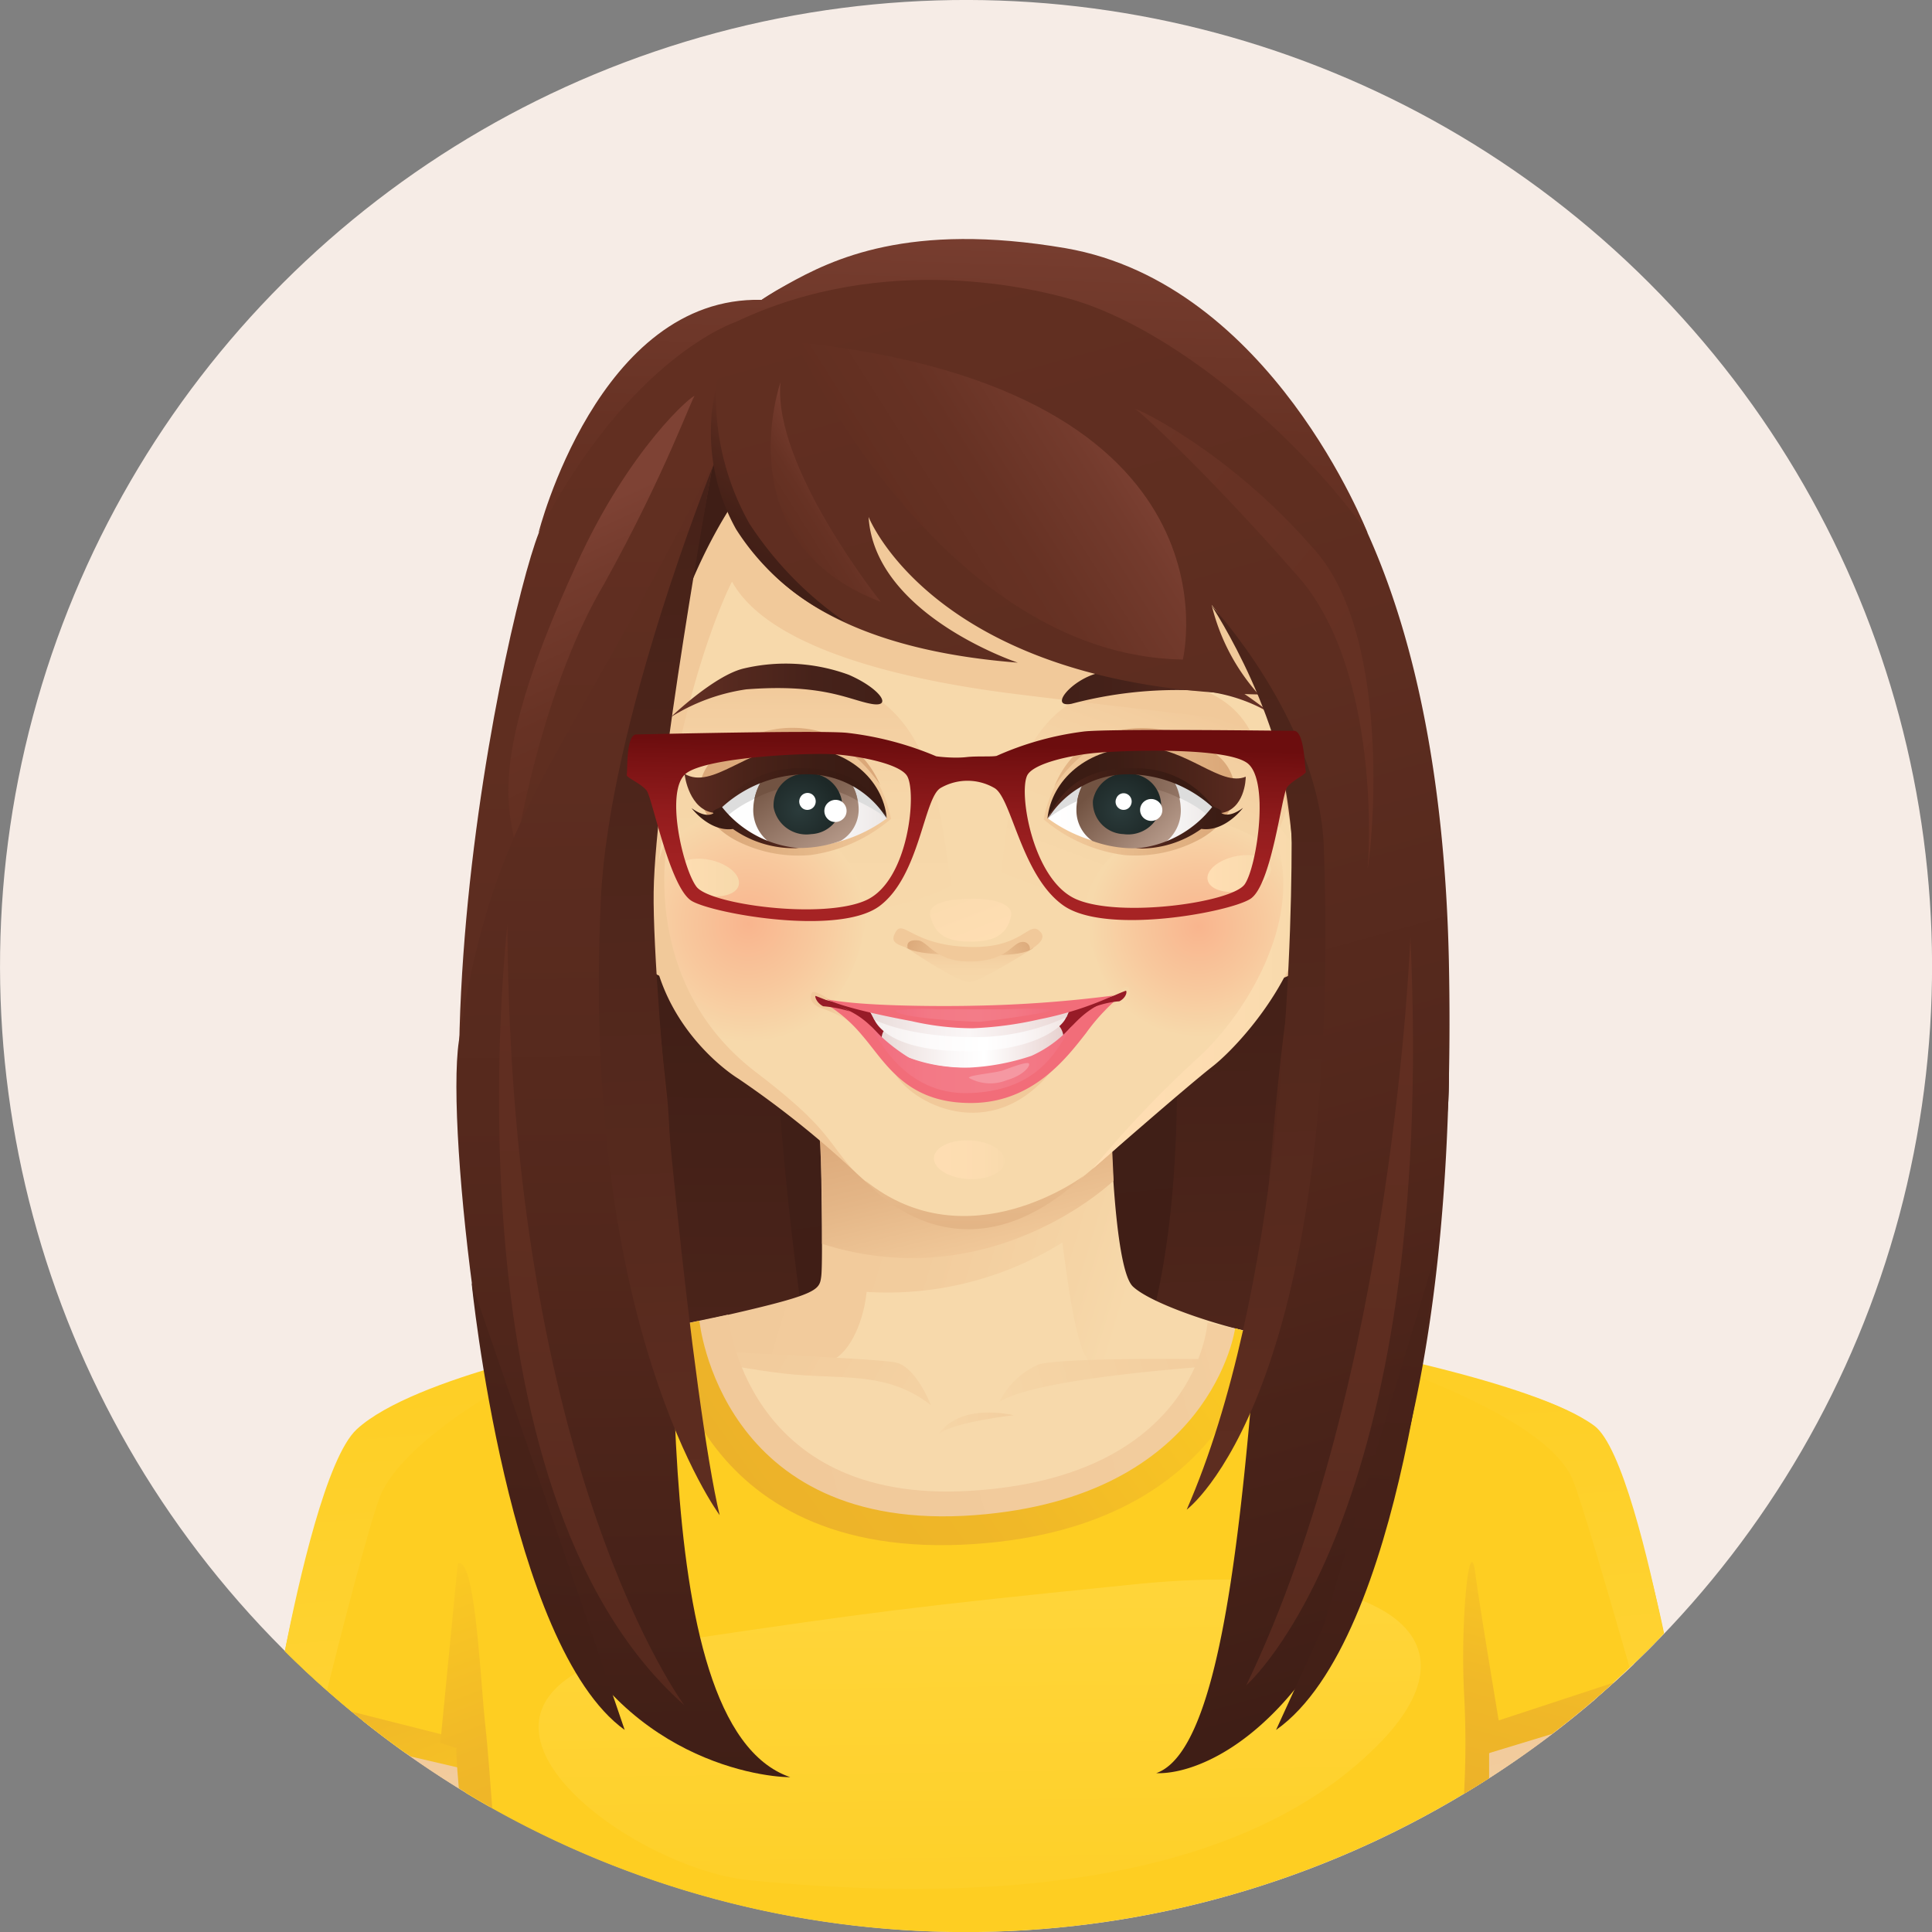 <svg id="Layer_1" data-name="Layer 1" xmlns="http://www.w3.org/2000/svg" xmlns:xlink="http://www.w3.org/1999/xlink" viewBox="0 0 144 144"><rect x="0" y="0" width="144" height="144" fill="#808080" stroke="none"/><defs><style>.cls-1{fill:#f6ece6;}.cls-2{fill:url(#linear-gradient);}.cls-3{fill:url(#linear-gradient-2);}.cls-4{fill:url(#linear-gradient-3);}.cls-5{fill:url(#linear-gradient-4);}.cls-6{fill:#f7d9ab;}.cls-7{fill:url(#linear-gradient-5);}.cls-8{fill:url(#linear-gradient-6);}.cls-9{fill:url(#linear-gradient-7);}.cls-10{fill:url(#linear-gradient-8);}.cls-11{fill:url(#linear-gradient-9);}.cls-12{fill:url(#linear-gradient-10);}.cls-13{fill:url(#linear-gradient-11);}.cls-14{fill:#fece22;}.cls-15{fill:url(#linear-gradient-12);}.cls-16{fill:url(#linear-gradient-13);}.cls-17{fill:url(#linear-gradient-14);}.cls-18{fill:url(#linear-gradient-15);}.cls-19{fill:url(#linear-gradient-16);}.cls-20{fill:url(#linear-gradient-17);}.cls-21{fill:url(#linear-gradient-18);}.cls-22{fill:url(#linear-gradient-19);}.cls-23{fill:url(#linear-gradient-20);}.cls-24{fill:#f1c99a;}.cls-25{fill:url(#linear-gradient-21);}.cls-26{fill:url(#linear-gradient-22);}.cls-27{fill:url(#linear-gradient-23);}.cls-28{fill:url(#radial-gradient);}.cls-29{fill:url(#linear-gradient-24);}.cls-30{fill:url(#radial-gradient-2);}.cls-31{fill:url(#linear-gradient-25);}.cls-32{fill:url(#linear-gradient-26);}.cls-33{fill:url(#linear-gradient-27);}.cls-34{fill:url(#linear-gradient-28);}.cls-35{fill:url(#linear-gradient-29);}.cls-36{fill:url(#linear-gradient-30);}.cls-37{fill:#971b27;}.cls-38{fill:url(#linear-gradient-31);}.cls-39{fill:url(#linear-gradient-32);}.cls-40{fill:#f26d79;}.cls-41{fill:url(#linear-gradient-33);}.cls-42{fill:#f598a2;}.cls-43{fill:url(#linear-gradient-34);}.cls-44{fill:url(#linear-gradient-35);}.cls-45{fill:url(#linear-gradient-36);}.cls-46{fill:url(#linear-gradient-37);}.cls-47{fill:#ddd;}.cls-48{fill:url(#linear-gradient-38);}.cls-49{fill:url(#linear-gradient-39);}.cls-50{fill:url(#radial-gradient-3);}.cls-51{fill:url(#linear-gradient-40);}.cls-52{fill:url(#linear-gradient-41);}.cls-53{fill:url(#linear-gradient-42);}.cls-54{fill:#fff;}.cls-55{fill:url(#linear-gradient-43);}.cls-56{fill:url(#linear-gradient-44);}.cls-57{fill:url(#linear-gradient-45);}.cls-58{fill:url(#linear-gradient-46);}.cls-59{fill:url(#linear-gradient-47);}.cls-60{fill:url(#radial-gradient-4);}.cls-61{fill:url(#linear-gradient-48);}.cls-62{fill:url(#linear-gradient-49);}.cls-63{fill:url(#linear-gradient-50);}.cls-64{fill:url(#linear-gradient-51);}.cls-65{fill:url(#linear-gradient-52);}.cls-66{fill:url(#linear-gradient-53);}.cls-67{fill:url(#linear-gradient-54);}.cls-68{fill:url(#linear-gradient-55);}.cls-69{fill:url(#linear-gradient-56);}.cls-70{fill:url(#linear-gradient-57);}.cls-71{fill:url(#linear-gradient-58);}.cls-72{fill:url(#linear-gradient-59);}.cls-73{fill:url(#linear-gradient-60);}.cls-74{fill:url(#linear-gradient-61);}.cls-75{fill:url(#linear-gradient-62);}.cls-76{fill:url(#linear-gradient-63);}.cls-77{fill:url(#linear-gradient-64);}.cls-78{fill:url(#linear-gradient-65);}.cls-79{fill:url(#linear-gradient-66);}.cls-80{fill:url(#linear-gradient-67);}.cls-81{fill:url(#linear-gradient-68);}.cls-82{fill:url(#linear-gradient-69);}.cls-83{fill:url(#linear-gradient-70);}.cls-84{fill:url(#linear-gradient-71);}.cls-85{fill:url(#linear-gradient-72);}.cls-86{fill:url(#linear-gradient-73);}.cls-87{fill:url(#linear-gradient-74);}.cls-88{fill:url(#linear-gradient-75);}.cls-89{fill:url(#linear-gradient-76);}</style><linearGradient id="linear-gradient" x1="74.31" y1="122.69" x2="58.49" y2="-21.01" gradientUnits="userSpaceOnUse"><stop offset="0" stop-color="#3f1e16"/><stop offset="0.45" stop-color="#411f17"/><stop offset="0.7" stop-color="#492319"/><stop offset="0.89" stop-color="#572a1e"/><stop offset="1" stop-color="#622f21"/></linearGradient><linearGradient id="linear-gradient-2" x1="46.8" y1="143.7" x2="45.38" y2="32.74" gradientUnits="userSpaceOnUse"><stop offset="0" stop-color="#3f1e16"/><stop offset="0.31" stop-color="#50261b"/><stop offset="0.67" stop-color="#5d2d20"/><stop offset="1" stop-color="#622f21"/></linearGradient><linearGradient id="linear-gradient-3" x1="94.41" y1="60.24" x2="96.64" y2="147" gradientUnits="userSpaceOnUse"><stop offset="0" stop-color="#3f1e16"/><stop offset="0.72" stop-color="#572a1e"/><stop offset="1" stop-color="#622f21"/></linearGradient><linearGradient id="linear-gradient-4" x1="48.74" y1="70.13" x2="48.23" y2="156.63" xlink:href="#linear-gradient-3"/><linearGradient id="linear-gradient-5" x1="30.57" y1="125.9" x2="35.14" y2="140.96" gradientUnits="userSpaceOnUse"><stop offset="0" stop-color="#f1c99a"/><stop offset="0.53" stop-color="#f2cc9d"/><stop offset="0.87" stop-color="#f5d4a5"/><stop offset="1" stop-color="#f7d9ab"/></linearGradient><linearGradient id="linear-gradient-6" x1="86.73" y1="103.83" x2="68.65" y2="106.5" xlink:href="#linear-gradient-5"/><linearGradient id="linear-gradient-7" x1="52.41" y1="87.71" x2="83.91" y2="97.29" xlink:href="#linear-gradient-5"/><linearGradient id="linear-gradient-8" x1="34.66" y1="87.45" x2="77.49" y2="113.47" xlink:href="#linear-gradient-5"/><linearGradient id="linear-gradient-9" x1="114" y1="93.92" x2="71.51" y2="105.85" xlink:href="#linear-gradient-5"/><linearGradient id="linear-gradient-10" x1="113.31" y1="127.77" x2="115.31" y2="134.37" xlink:href="#linear-gradient-5"/><linearGradient id="linear-gradient-11" x1="56.91" y1="110.32" x2="112.62" y2="95.14" xlink:href="#linear-gradient-5"/><linearGradient id="linear-gradient-12" x1="113.84" y1="139.78" x2="110.38" y2="95.38" gradientUnits="userSpaceOnUse"><stop offset="0" stop-color="#ffd539"/><stop offset="0.84" stop-color="#fecf26"/><stop offset="1" stop-color="#fece22"/></linearGradient><linearGradient id="linear-gradient-13" x1="35.32" y1="139.25" x2="32.04" y2="97.18" xlink:href="#linear-gradient-12"/><linearGradient id="linear-gradient-14" x1="113.81" y1="134.73" x2="119.19" y2="114.74" gradientUnits="userSpaceOnUse"><stop offset="0" stop-color="#ecb229"/><stop offset="0.38" stop-color="#f0b828"/><stop offset="0.87" stop-color="#fac823"/><stop offset="1" stop-color="#fece22"/></linearGradient><linearGradient id="linear-gradient-15" x1="34.87" y1="141.47" x2="25.76" y2="117.37" gradientUnits="userSpaceOnUse"><stop offset="0" stop-color="#fece22"/><stop offset="0.13" stop-color="#fac823"/><stop offset="0.62" stop-color="#f0b828"/><stop offset="1" stop-color="#ecb229"/></linearGradient><linearGradient id="linear-gradient-16" x1="88.86" y1="89.98" x2="56.68" y2="112.89" xlink:href="#linear-gradient-15"/><linearGradient id="linear-gradient-17" x1="73.32" y1="149.6" x2="72.93" y2="119.36" gradientUnits="userSpaceOnUse"><stop offset="0" stop-color="#fece22"/><stop offset="0.16" stop-color="#fecf26"/><stop offset="1" stop-color="#ffd539"/></linearGradient><linearGradient id="linear-gradient-18" x1="70.59" y1="82.28" x2="73.26" y2="93.57" gradientUnits="userSpaceOnUse"><stop offset="0" stop-color="#dba879"/><stop offset="0.49" stop-color="#e4b687"/><stop offset="1" stop-color="#f1c99a"/></linearGradient><linearGradient id="linear-gradient-19" x1="108.15" y1="133.2" x2="113.54" y2="113.22" xlink:href="#linear-gradient-14"/><linearGradient id="linear-gradient-20" x1="39.86" y1="139.59" x2="30.75" y2="115.49" xlink:href="#linear-gradient-14"/><linearGradient id="linear-gradient-21" x1="46.65" y1="61.13" x2="45.54" y2="72.22" xlink:href="#linear-gradient-18"/><linearGradient id="linear-gradient-22" x1="96.87" y1="61.39" x2="100.17" y2="69.41" xlink:href="#linear-gradient-18"/><linearGradient id="linear-gradient-23" x1="59.78" y1="50.71" x2="59.73" y2="69.22" gradientUnits="userSpaceOnUse"><stop offset="0" stop-color="#f1c99a"/><stop offset="0.13" stop-color="#f3cea0"/><stop offset="0.47" stop-color="#f6d6a8"/><stop offset="1" stop-color="#f7d9ab"/></linearGradient><radialGradient id="radial-gradient" cx="22.45" cy="106.9" r="21.54" gradientTransform="translate(46.57 25.02) scale(0.41 0.41)" gradientUnits="userSpaceOnUse"><stop offset="0" stop-color="#f9b58e"/><stop offset="0.56" stop-color="#f8c89d"/><stop offset="1" stop-color="#f7d9ab"/></radialGradient><linearGradient id="linear-gradient-24" x1="81.91" y1="69.53" x2="88.43" y2="52.44" gradientUnits="userSpaceOnUse"><stop offset="0" stop-color="#f7d9ab"/><stop offset="0.53" stop-color="#f6d6a8"/><stop offset="0.87" stop-color="#f3cea0"/><stop offset="1" stop-color="#f1c99a"/></linearGradient><radialGradient id="radial-gradient-2" cx="104.28" cy="107.41" r="20.08" xlink:href="#radial-gradient"/><linearGradient id="linear-gradient-25" x1="72.24" y1="74.31" x2="72.21" y2="70.6" xlink:href="#linear-gradient-24"/><linearGradient id="linear-gradient-26" x1="73.34" y1="70.69" x2="70.25" y2="62.7" gradientUnits="userSpaceOnUse"><stop offset="0" stop-color="#ffdeb3"/><stop offset="1" stop-color="#f7d9ab"/></linearGradient><linearGradient id="linear-gradient-27" x1="76.97" y1="70.07" x2="73.94" y2="71.57" xlink:href="#linear-gradient-18"/><linearGradient id="linear-gradient-28" x1="67.59" y1="70.12" x2="70.84" y2="71.44" xlink:href="#linear-gradient-18"/><linearGradient id="linear-gradient-29" x1="64.9" y1="77.66" x2="61.92" y2="75.19" xlink:href="#linear-gradient-24"/><linearGradient id="linear-gradient-30" x1="83.75" y1="75.83" x2="81.61" y2="74.75" xlink:href="#linear-gradient-24"/><linearGradient id="linear-gradient-31" x1="65.82" y1="78.04" x2="79.04" y2="78.04" gradientUnits="userSpaceOnUse"><stop offset="0" stop-color="#e8d9d7"/><stop offset="0.14" stop-color="#f0e6e4"/><stop offset="0.39" stop-color="#fbf8f8"/><stop offset="0.57" stop-color="#fff"/><stop offset="1" stop-color="#e8d3d1"/></linearGradient><linearGradient id="linear-gradient-32" x1="61.56" y1="76.53" x2="82.37" y2="76.53" gradientUnits="userSpaceOnUse"><stop offset="0" stop-color="#e8d9d7"/><stop offset="0.04" stop-color="#ebdfdd"/><stop offset="0.21" stop-color="#f6f1f0"/><stop offset="0.38" stop-color="#fdfbfb"/><stop offset="0.57" stop-color="#fff"/><stop offset="0.69" stop-color="#fbf8f8"/><stop offset="0.87" stop-color="#f1e5e3"/><stop offset="1" stop-color="#e8d3d1"/></linearGradient><linearGradient id="linear-gradient-33" x1="65.36" y1="78.87" x2="80.57" y2="78.87" gradientUnits="userSpaceOnUse"><stop offset="0" stop-color="#f26e7f"/><stop offset="0.02" stop-color="#f26f80"/><stop offset="0.24" stop-color="#f37986"/><stop offset="0.53" stop-color="#f37c88"/><stop offset="0.77" stop-color="#f37885"/><stop offset="1" stop-color="#f26d7d"/></linearGradient><linearGradient id="linear-gradient-34" x1="64.5" y1="76.16" x2="80.61" y2="76.2" gradientUnits="userSpaceOnUse"><stop offset="0" stop-color="#e8d9d7"/><stop offset="0.05" stop-color="#eadddb"/><stop offset="0.31" stop-color="#f6efef"/><stop offset="0.48" stop-color="#faf6f6"/><stop offset="1" stop-color="#e8d3d1"/></linearGradient><linearGradient id="linear-gradient-35" x1="66.76" y1="75.64" x2="78.29" y2="75.64" xlink:href="#linear-gradient-33"/><linearGradient id="linear-gradient-36" x1="91.53" y1="59.02" x2="79.48" y2="59.11" xlink:href="#linear-gradient-18"/><linearGradient id="linear-gradient-37" x1="78.11" y1="60.08" x2="90.73" y2="60.08" gradientUnits="userSpaceOnUse"><stop offset="0" stop-color="#fff"/><stop offset="0.46" stop-color="#fdfcfc"/><stop offset="0.76" stop-color="#f6f4f4"/><stop offset="1" stop-color="#ece7e6"/></linearGradient><linearGradient id="linear-gradient-38" x1="87.04" y1="62.97" x2="82.11" y2="58.21" gradientUnits="userSpaceOnUse"><stop offset="0" stop-color="#b89c8c"/><stop offset="1" stop-color="#725342"/></linearGradient><linearGradient id="linear-gradient-39" x1="82.81" y1="58.21" x2="93.75" y2="61.54" gradientUnits="userSpaceOnUse"><stop offset="0" stop-color="#725342"/><stop offset="1" stop-color="#b89c8c"/></linearGradient><radialGradient id="radial-gradient-3" cx="90.01" cy="86.25" r="7.03" gradientTransform="translate(46.57 25.02) scale(0.41 0.41)" gradientUnits="userSpaceOnUse"><stop offset="0" stop-color="#2b3b3b"/><stop offset="1" stop-color="#1d2827"/></radialGradient><linearGradient id="linear-gradient-40" x1="78.11" y1="58.35" x2="92.89" y2="58.35" gradientUnits="userSpaceOnUse"><stop offset="0" stop-color="#391b13"/><stop offset="0.34" stop-color="#3d1d15"/><stop offset="0.69" stop-color="#4a2319"/><stop offset="1" stop-color="#5b2b20"/></linearGradient><linearGradient id="linear-gradient-41" x1="85.24" y1="55.15" x2="73.75" y2="61.03" xlink:href="#linear-gradient-18"/><linearGradient id="linear-gradient-42" x1="75.43" y1="59.14" x2="87.88" y2="59.14" gradientUnits="userSpaceOnUse"><stop offset="0" stop-color="#5b2b20"/><stop offset="0.31" stop-color="#4a2319"/><stop offset="0.66" stop-color="#3d1d15"/><stop offset="1" stop-color="#391b13"/></linearGradient><linearGradient id="linear-gradient-43" x1="84.67" y1="61.64" x2="92.67" y2="61.64" xlink:href="#linear-gradient-42"/><linearGradient id="linear-gradient-44" x1="65.9" y1="59.03" x2="53.87" y2="59.11" gradientUnits="userSpaceOnUse"><stop offset="0" stop-color="#f1c99a"/><stop offset="0.51" stop-color="#e4b687"/><stop offset="1" stop-color="#dba879"/></linearGradient><linearGradient id="linear-gradient-45" x1="53.47" y1="60.08" x2="66.09" y2="60.08" xlink:href="#linear-gradient-37"/><linearGradient id="linear-gradient-46" x1="57.89" y1="57.22" x2="62.4" y2="63.51" xlink:href="#linear-gradient-39"/><linearGradient id="linear-gradient-47" x1="59.36" y1="58.39" x2="65.63" y2="65.7" xlink:href="#linear-gradient-39"/><radialGradient id="radial-gradient-4" cx="31.67" cy="86.24" r="7.03" xlink:href="#radial-gradient-3"/><linearGradient id="linear-gradient-48" x1="51.03" y1="58.33" x2="66.09" y2="58.33" xlink:href="#linear-gradient-42"/><linearGradient id="linear-gradient-49" x1="61.83" y1="56.21" x2="53.59" y2="60.43" xlink:href="#linear-gradient-18"/><linearGradient id="linear-gradient-50" x1="50.96" y1="59.12" x2="63.41" y2="59.12" xlink:href="#linear-gradient-42"/><linearGradient id="linear-gradient-51" x1="51.57" y1="61.65" x2="59.57" y2="61.65" xlink:href="#linear-gradient-40"/><linearGradient id="linear-gradient-52" x1="50.08" y1="65.42" x2="54.85" y2="65.42" xlink:href="#linear-gradient-26"/><linearGradient id="linear-gradient-53" x1="90.18" y1="65.11" x2="94.93" y2="65.11" xlink:href="#linear-gradient-26"/><linearGradient id="linear-gradient-54" x1="68.5" y1="86.42" x2="75.45" y2="86.42" gradientUnits="userSpaceOnUse"><stop offset="0" stop-color="#ffdeb3"/><stop offset="0.68" stop-color="#fcdcb0"/><stop offset="1" stop-color="#f7d9ab"/></linearGradient><linearGradient id="linear-gradient-55" x1="47.18" y1="56.62" x2="48.88" y2="56.62" xlink:href="#linear-gradient"/><linearGradient id="linear-gradient-56" x1="95.64" y1="62.83" x2="99.9" y2="42.99" xlink:href="#linear-gradient"/><linearGradient id="linear-gradient-57" x1="49.96" y1="51.46" x2="65.74" y2="51.46" gradientUnits="userSpaceOnUse"><stop offset="0" stop-color="#683126"/><stop offset="0.34" stop-color="#53281e"/><stop offset="0.68" stop-color="#46221a"/><stop offset="1" stop-color="#422018"/></linearGradient><linearGradient id="linear-gradient-58" x1="79.15" y1="51.35" x2="94.7" y2="51.35" gradientUnits="userSpaceOnUse"><stop offset="0" stop-color="#422018"/><stop offset="0.32" stop-color="#46221a"/><stop offset="0.66" stop-color="#53281e"/><stop offset="1" stop-color="#683126"/></linearGradient><linearGradient id="linear-gradient-59" x1="81.43" y1="73.72" x2="97.39" y2="73.72" xlink:href="#linear-gradient-54"/><linearGradient id="linear-gradient-60" x1="102.63" y1="126.31" x2="72.92" y2="19.03" xlink:href="#linear-gradient-2"/><linearGradient id="linear-gradient-61" x1="68.5" y1="40.63" x2="83.56" y2="31.12" gradientUnits="userSpaceOnUse"><stop offset="0" stop-color="#622f21"/><stop offset="0.37" stop-color="#673224"/><stop offset="0.78" stop-color="#743b2d"/><stop offset="1" stop-color="#7e4234"/></linearGradient><linearGradient id="linear-gradient-62" x1="58.51" y1="38.82" x2="63.36" y2="35.76" xlink:href="#linear-gradient-61"/><linearGradient id="linear-gradient-63" x1="50.36" y1="58.03" x2="41.58" y2="38.99" xlink:href="#linear-gradient-61"/><linearGradient id="linear-gradient-64" x1="38.44" y1="64.06" x2="38.27" y2="63.69" xlink:href="#linear-gradient-61"/><linearGradient id="linear-gradient-65" x1="117.26" y1="66.74" x2="38.42" y2="1.43" xlink:href="#linear-gradient-61"/><linearGradient id="linear-gradient-66" x1="60.76" y1="33.3" x2="54.89" y2="43.17" gradientUnits="userSpaceOnUse"><stop offset="0" stop-color="#622f21"/><stop offset="0.3" stop-color="#52271c"/><stop offset="0.67" stop-color="#442017"/><stop offset="1" stop-color="#3f1e16"/></linearGradient><linearGradient id="linear-gradient-67" x1="46.8" y1="134.17" x2="45.35" y2="20.99" xlink:href="#linear-gradient-2"/><linearGradient id="linear-gradient-68" x1="72.6" y1="100.95" x2="72.7" y2="79.96" xlink:href="#linear-gradient-18"/><linearGradient id="linear-gradient-69" x1="70.94" y1="42.94" x2="71.81" y2="13.6" xlink:href="#linear-gradient-61"/><linearGradient id="linear-gradient-70" x1="47.3" y1="9.59" x2="51.24" y2="124.92" xlink:href="#linear-gradient-3"/><linearGradient id="linear-gradient-71" x1="90.65" y1="3.73" x2="94.73" y2="123.34" xlink:href="#linear-gradient-3"/><linearGradient id="linear-gradient-72" x1="98.79" y1="139.79" x2="115.84" y2="-79.21" xlink:href="#linear-gradient-2"/><linearGradient id="linear-gradient-73" x1="38.87" y1="137.84" x2="54.2" y2="-59.16" xlink:href="#linear-gradient-2"/><linearGradient id="linear-gradient-74" x1="96.13" y1="182.05" x2="100.38" y2="69.57" xlink:href="#linear-gradient-2"/><linearGradient id="linear-gradient-75" x1="41.22" y1="179.98" x2="45.47" y2="67.5" xlink:href="#linear-gradient-2"/><linearGradient id="linear-gradient-76" x1="71.79" y1="67.44" x2="72.07" y2="55.47" gradientUnits="userSpaceOnUse"><stop offset="0" stop-color="#a62324"/><stop offset="0.25" stop-color="#a12122"/><stop offset="0.53" stop-color="#931c1d"/><stop offset="0.83" stop-color="#7c1314"/><stop offset="1" stop-color="#6c0d0e"/></linearGradient></defs><circle class="cls-1" cx="72" cy="72" r="72" transform="translate(-29.82 72) rotate(-45)"/><path class="cls-2" d="M68.4,20.57c1.25,3.11-26.67,34.78-27.29,43.48-1.7,13.6-2.36,37.91,8.81,46,.64.2,28.94,1.76,43.21,1C116.94,65.11,67.54,15.84,68.4,20.57Z" transform="translate(0 0)"/><path class="cls-3" d="M40.15,39.74c-2.66,6.76-13,54.2,2.05,68.78C40.48,96,39.41,77.65,41.11,64.05c.62-8.7,8.7-13.67,14.3-19.89,1.86-2.49.62-5-.62-8.08-.86-4.74,1.26-9.18,2.23-13.73C48.47,22.43,44,29.89,40.15,39.74Z" transform="translate(0 0)"/><path class="cls-4" d="M91,42.84C86,48,86,55.36,87,66.14c3.05,32.17-4.44,39.59-4.44,39.59,17.28-2.32,27.74-14.34,25-30.09C104.37,57.83,91,42.84,91,42.84Z" transform="translate(0 0)"/><path class="cls-5" d="M53.66,33.49S46,52.75,40.39,62.07c-14.87,24.84,3.92,53.35,21.77,50A250.4,250.4,0,0,1,57.4,66.47C57.38,54.63,58.82,50.76,53.66,33.49Z" transform="translate(0 0)"/><path class="cls-6" d="M27.18,107.35s-4.11,4.91-5.2,16.43a72,72,0,0,0,13.61,10.34C34.77,124.72,32.84,112.2,27.18,107.35Z" transform="translate(0 0)"/><path class="cls-7" d="M27,128.23a71.86,71.86,0,0,0,9.53,6.46l-.23-3.75Z" transform="translate(0 0)"/><path class="cls-6" d="M123.32,122.49c-1.55-11.73-6-16.56-6-16.56-5.7,5.34-6.93,18.15-7.26,27.18A72.52,72.52,0,0,0,123.32,122.49Z" transform="translate(0 0)"/><path class="cls-6" d="M83.47,96.46c-2.16-1.62-2.16-19.95-2.16-19.95L63,79.74s3.29,15-2.12,17c-3.86,1.41-28.74,5.05-32.55,8.93-6.07,6.18-3.63,19.6-3.63,19.6s77.43,7.14,94,1.55c1-.9,2.08-1.82,3.08-2.78-1.07-10.22,0-13.42-4.31-18.31C115.72,103.77,86.2,98.51,83.47,96.46Z" transform="translate(0 0)"/><path class="cls-8" d="M70,106.85c1.16-.87,5.56-1.37,5.56-1.37C71.24,104.61,70,106.85,70,106.85Z" transform="translate(0 0)"/><path class="cls-9" d="M82.76,83.08s-21.27,1.17-21.6.79c0,1.5.2,10.13.05,11.27-.17,1.3-.27,1.46-14.86,4.59,0,0,5.27,1.71,15,1.8,1.68,0,3-2.74,3.24-5.24a24.67,24.67,0,0,0,14.59-3.68c.52,3.77,1.08,8.4,2.29,9.18s12.06-.39,12.06-.39L95,99.63c-3.29-.47-9.1-2.36-10.56-3.74S82.76,83.08,82.76,83.08Z" transform="translate(0 0)"/><path class="cls-10" d="M66.8,101.56c-1.5-.37-18.17-.93-20.12-1.31,0,0,7.41,1.62,11.7,2.12s7.65-.25,11,2.36C69.39,104.73,68.31,101.93,66.8,101.56Z" transform="translate(0 0)"/><path class="cls-11" d="M77.39,101.71a5.94,5.94,0,0,0-2.9,2.77c3.59-2.22,21.32-3,21.32-3C93.26,101.27,79.24,101.09,77.39,101.71Z" transform="translate(0 0)"/><path class="cls-12" d="M109.24,129.9l-.07,3.77a71,71,0,0,0,9.72-7Z" transform="translate(0 0)"/><path class="cls-13" d="M72.25,111.12c-16.86,1-18-13.13-18-13.13L47,99.51s2.9,20.91,23.29,19.91,25-19.71,25-19.71L90,98.58S89.29,110.13,72.25,111.12Z" transform="translate(0 0)"/><path class="cls-14" d="M110.84,132.64c.08-1.24.13-2,.13-2l4.72-1.44a72,72,0,0,0,8.34-7.46c-.91-4.33-2.54-10.73-4.88-14.88-2.14-3.78-25.26-7.37-25.26-7.37s-3.55,14.55-22.7,14.55S49.58,99,49.58,99s-21.39,3.8-23.77,8.66c-2,4.16-3.63,10.75-4.58,15.42a72.48,72.48,0,0,0,9,7.59l4.13.87s.14.73.33,2.08a72.09,72.09,0,0,0,76.16-1Z" transform="translate(0 0)"/><path class="cls-15" d="M124,121.76c-1.11-5.49-3.13-14-5.18-15.5-4.45-3.29-19.71-6.07-19.71-6.07,6.13,2.11,16.13,5.7,18.07,10,.6,1.34,3,9.63,4.28,14.09C122.37,123.46,123.21,122.62,124,121.76Z" transform="translate(0 0)"/><path class="cls-16" d="M45.08,99.89s-14.19,2.67-18.49,6.64c-2.25,2.07-4.33,11.29-5.36,16.52q1.51,1.52,3.14,2.94c.93-3.72,3.39-13.4,4.13-14.86C30.65,106.92,39,102,45.08,99.89Z" transform="translate(0 0)"/><path class="cls-17" d="M111.59,128.27l-.62,2.4,4.7-1.43q2.39-1.82,4.61-3.83Z" transform="translate(0 0)"/><path class="cls-18" d="M33.74,129.48l-7.51-1.9c1.41,1.17,2.88,2.28,4.39,3.34l3.9.91Z" transform="translate(0 0)"/><path class="cls-19" d="M72.66,112.93c-19,1.43-20.53-14.49-20.53-14.49L49.58,99s1.68,17.55,23.08,16.08c19.4-1.33,21.23-15.53,21.23-15.53L92.06,99S90.35,111.6,72.66,112.93Z" transform="translate(0 0)"/><path class="cls-20" d="M84.82,118.06c-17.23,1.73-20.08,2.14-33.35,4.09-23.09,3.38-5.3,17.07,4.46,18,18.2,1.81,36.54.14,46.68-10C111.23,121.57,102.06,116.34,84.82,118.06Z" transform="translate(0 0)"/><path class="cls-21" d="M60.69,81.65c.68,2.5.58,11.06.58,11.06C73.94,96.74,83,88,83,88l-.18-4Z" transform="translate(0 0)"/><path class="cls-22" d="M112,130s-1.66-9.88-2-12.45c-.44-3.88-1.16,3.08-.88,8.61a68.4,68.4,0,0,1,0,7.54c.63-.38,1.25-.77,1.87-1.16,0-1.19,0-1.87,0-1.87Z" transform="translate(0 0)"/><path class="cls-23" d="M34.12,116.55l-1.3,13.36,1.19.38s0,1,.19,3q1.23.75,2.49,1.47c-.17-2.08-.28-4-.55-6.47C35.79,124.92,35.4,115.91,34.12,116.55Z" transform="translate(0 0)"/><path class="cls-24" d="M46.21,59.43c-4.3,0-.89,12.2,3.37,13.47,0,0-.52-5-1.74-11.57C47.84,61.33,47,59.43,46.21,59.43Z" transform="translate(0 0)"/><path class="cls-25" d="M46.91,65.8c1.09-5.78-2.73-6.62-2-2.51,0,0,.61-1.83,1.08-1.21s-.69,1-.19,4.11a9.13,9.13,0,0,0,1.78,3.45A4.94,4.94,0,0,1,46.91,65.8Z" transform="translate(0 0)"/><path class="cls-24" d="M98.62,59.35c-.75,0-1.58,1.94-1.58,1.94-1,6.59-1.42,11.61-1.42,11.61C99.84,71.51,102.93,59.25,98.62,59.35Z" transform="translate(0 0)"/><path class="cls-26" d="M97.85,65.76a4.76,4.76,0,0,1-1,3.88A8.67,8.67,0,0,0,99,66.33c.76-3.13-.56-3.57.1-4.27s1.06,1.41,1.06,1.41C101.25,59.32,97.1,59.63,97.85,65.76Z" transform="translate(0 0)"/><path class="cls-6" d="M68.2,26.41c-9.58.43-18.93,17.09-20.05,31.27-1.6,20.38,6,19.68,11.91,25.66,1.8,1.81,6.13,8.41,13,8.08,4.75-.23,9.58-5.48,12.73-8.18,9.82-8.4,12.74-16.86,10.42-29.1C93.29,38.61,82.79,23.8,68.2,26.41Z" transform="translate(0 0)"/><path class="cls-27" d="M58.92,50a10.92,10.92,0,0,0-7.75,2.87c-4.34,3.64-2,9.27-2,9.27A18.59,18.59,0,0,0,70.94,66C69.8,59.54,69.73,50.8,58.92,50Z" transform="translate(0 0)"/><path class="cls-28" d="M57.49,60.26c-3.84-.74-9.84,2.41-9.33,6.56.91,7.54,4.45,13.6,9.19,11.66a12.26,12.26,0,0,0,7.05-9.14C65.18,65.22,61.34,61,57.49,60.26Z" transform="translate(0 0)"/><path class="cls-29" d="M93.68,52.5a10.4,10.4,0,0,0-7.82-2.06c-10.78,1.15-10.48,9.33-11.4,15.83,13.32,5.59,20.9-4.55,20.9-4.55S98.21,56.28,93.68,52.5Z" transform="translate(0 0)"/><path class="cls-30" d="M87.2,61.24c-3.49.93-7.15,4.46-6.22,8s3.57,9.74,7.14,9.16c4.61-.74,8-3.31,8.11-11.88C96.26,62.85,90.69,60.31,87.2,61.24Z" transform="translate(0 0)"/><path class="cls-31" d="M72.31,73.2c.86-.1,4.45-2.37,4.45-2.37l-9.1-.13S71.46,73.3,72.31,73.2Z" transform="translate(0 0)"/><path class="cls-32" d="M72.27,67c-2.41,0-3.1.64-2.93,1.28.41,1.57,1.43,1.88,2.93,1.9s2.83-.32,3.1-2C75.45,67.64,74.69,66.93,72.27,67Z" transform="translate(0 0)"/><path class="cls-33" d="M73.84,71.19s4.43.13,3-1.35C76.38,69.34,73.84,71.19,73.84,71.19Z" transform="translate(0 0)"/><path class="cls-34" d="M67.69,69.91c-1.5,1.24,3.17,1.24,3.17,1.24S68.22,69.47,67.69,69.91Z" transform="translate(0 0)"/><path class="cls-24" d="M72.26,70.58c-4.49-.12-5-2.32-5.6-.92-.26.57.22.75,1,1,0,0-.25-.65.76-.57.73.05,1.29,1.61,3.88,1.57,2.78,0,3.17-1.43,3.88-1.45a.51.51,0,0,1,.58.58s1.32-.67.83-1.28C76.7,68.43,76.4,70.7,72.26,70.58Z" transform="translate(0 0)"/><path class="cls-35" d="M60.51,74c-.25.46.09.93.69,1.13a11.29,11.29,0,0,1,3,1.61C63.25,75.34,60.73,73.58,60.51,74Z" transform="translate(0 0)"/><path class="cls-36" d="M80.63,76.66a10.79,10.79,0,0,1,2.88-1.85c.58-.25.88-.75.59-1.19S81.48,75.2,80.63,76.66Z" transform="translate(0 0)"/><path class="cls-24" d="M66.58,79.79c1.14,2.41,7.37,5.74,11.92-.13C78.5,79.66,72,82.61,66.58,79.79Z" transform="translate(0 0)"/><path class="cls-37" d="M61.15,74.45h0l.1.15a11.51,11.51,0,0,1,2.66,1.3c.74.53,1.49,4.12,8.76,4a10.53,10.53,0,0,0,8.7-4.18,6.17,6.17,0,0,1,2-1.46,1.66,1.66,0,0,1,.06-.16A35,35,0,0,1,71.8,75.63,47.53,47.53,0,0,1,61.15,74.45Z" transform="translate(0 0)"/><path class="cls-38" d="M78.35,76.23a37.29,37.29,0,0,1-11.64.51c-1.17-.51-1,1-1,1,2.57,2.61,4.62,2.1,6.68,2.14a11,11,0,0,0,6.85-2.41C79.36,77,78.92,76.1,78.35,76.23Z" transform="translate(0 0)"/><path class="cls-39" d="M68.38,75.77a19,19,0,0,1-3.73-.62,3.76,3.76,0,0,1,.5.81c.25.57,1.5,2.49,7.35,2.39,4.41-.08,6.72-1.67,7-2.62.18-.57.59-.83.62-1a14.89,14.89,0,0,1-4.45,1A38.26,38.26,0,0,1,68.38,75.77Z" transform="translate(0 0)"/><path class="cls-40" d="M73.06,79.64c-8.94,0-5.85-3.63-11.81-5a10.94,10.94,0,0,1,3,2.52c1.74,2,3.25,5.12,8.26,5.05,4.52-.07,7-3.38,8.43-5.2a14.86,14.86,0,0,1,2.5-2.71C78.54,75.63,80.17,79.37,73.06,79.64Z" transform="translate(0 0)"/><path class="cls-41" d="M76.87,78.7a17.27,17.27,0,0,1-4.56.87,12.09,12.09,0,0,1-4.55-.73,13.64,13.64,0,0,1-2.87-2.37c.33.43,2.29,5.16,7.33,5,5.82-.16,6.85-4.08,7.88-5.25A8.83,8.83,0,0,1,76.87,78.7Z" transform="translate(0 0)"/><path class="cls-42" d="M74.75,79.78c-.58.2-2.61.36-2.53.56a3.29,3.29,0,0,0,2.82.17c1.18-.34,1.74-1,1.66-1.22S75.34,79.57,74.75,79.78Z" transform="translate(0 0)"/><path class="cls-37" d="M61.35,75a9,9,0,0,1,2,.39,20.29,20.29,0,0,0-2.56-1.16C60.72,74.23,60.82,74.72,61.35,75Z" transform="translate(0 0)"/><path class="cls-37" d="M81.43,75.1a6.82,6.82,0,0,1,2-.47c.51-.26.59-.72.49-.79A12.61,12.61,0,0,0,81.43,75.1Z" transform="translate(0 0)"/><path class="cls-43" d="M65.16,76s2.55,1.35,7.75,1.3A16.22,16.22,0,0,0,79.5,75.8l.3-.7-15,.19Z" transform="translate(0 0)"/><path class="cls-40" d="M61.63,74.48s1.06.65,6.31,1.63a20.5,20.5,0,0,0,4.55.53,26.91,26.91,0,0,0,5-.67A24.74,24.74,0,0,0,83,74.2a93.65,93.65,0,0,1-10.4.76C71.14,75,64.48,75.06,61.63,74.48Z" transform="translate(0 0)"/><path class="cls-44" d="M74.72,75.23c-.44,0-4.45,0-4.88,0a16.57,16.57,0,0,0-3.08.08c-.14.54,5.82.89,6.36.84s5.14-.64,5.17-.86S75.34,75.22,74.72,75.23Z" transform="translate(0 0)"/><path class="cls-45" d="M90.31,56c-1.63-1.17-6.12-2.94-9.52-.24a9.53,9.53,0,0,0-3,5.31,11.57,11.57,0,0,0,6,2.66,10.1,10.1,0,0,0,5.77-1.25c2.66-1.59,2.48-3.68,2.48-3.68A3.52,3.52,0,0,0,90.31,56Z" transform="translate(0 0)"/><path class="cls-46" d="M85.26,57.1A7.3,7.3,0,0,0,78.11,61a10.84,10.84,0,0,0,9.15,1.76,8.59,8.59,0,0,0,3.47-2.26A7,7,0,0,0,85.26,57.1Z" transform="translate(0 0)"/><path class="cls-47" d="M83.91,57c-1.73-.08-4.84,2.25-5.8,4,0,0,3.17-2.48,6.5-2.22A8.56,8.56,0,0,1,90.28,61l.45-.51S89.33,57.26,83.91,57Z" transform="translate(0 0)"/><path class="cls-48" d="M84,56.56a3.8,3.8,0,0,0-3.77,3.83,2.77,2.77,0,0,0,1.19,2.29,9.15,9.15,0,0,0,5.1.33A3,3,0,0,0,88,60.15,3.8,3.8,0,0,0,84,56.56Z" transform="translate(0 0)"/><path class="cls-49" d="M86.37,57H81.94a4.14,4.14,0,0,0-1.65,2.72,7.77,7.77,0,0,1,7.66-.2A3.83,3.83,0,0,0,86.37,57Z" transform="translate(0 0)"/><path class="cls-50" d="M84.25,57.67a2.47,2.47,0,0,0-2.79,2,2.37,2.37,0,0,0,2.28,2.5,2.5,2.5,0,0,0,2.8-2A2.37,2.37,0,0,0,84.25,57.67Z" transform="translate(0 0)"/><path class="cls-51" d="M85.07,55.68c-4.11,0-6.71,2.51-7,5.34,0,0,1.51-3.46,6.65-3.41,4,0,5.82,3,6.26,3,1.77-.26,1.88-2.5,1.87-2.72C91,58.68,88.44,55.71,85.07,55.68Z" transform="translate(0 0)"/><path class="cls-52" d="M81.34,55.23a7.23,7.23,0,0,0-2.76,3.41A10.43,10.43,0,0,1,82.1,55.3c2.66-1.53,6.79-.08,6.79-.08A7.89,7.89,0,0,0,81.34,55.23Z" transform="translate(0 0)"/><path class="cls-53" d="M84.58,57.27c-2.64-.06-5.1.65-6.47,3.75a7,7,0,0,1,6.28-3.3,9.36,9.36,0,0,1,6.17,2.62A7,7,0,0,0,84.58,57.27Z" transform="translate(0 0)"/><path class="cls-54" d="M84,59.18a.58.58,0,0,0-.79.31.61.61,0,0,0,.29.82.59.59,0,0,0,.79-.31A.62.62,0,0,0,84,59.18Z" transform="translate(0 0)"/><path class="cls-54" d="M86.15,59.63a.83.83,0,0,0-1.1.4.81.81,0,0,0,.41,1.08.84.84,0,0,0,1.1-.39A.82.82,0,0,0,86.15,59.63Z" transform="translate(0 0)"/><path class="cls-55" d="M91,60.57c.24-.24-.69-.4-.57-.53a8.1,8.1,0,0,1-5.78,3.2,7.82,7.82,0,0,0,4.89-1.46h0c1.77.25,3.11-1.57,3.11-1.57C91.49,61.07,91,60.57,91,60.57Z" transform="translate(0 0)"/><path class="cls-56" d="M63.38,55.75c-3.42-2.69-7.89-.89-9.52.29a3.51,3.51,0,0,0-1.73,2.81s-.17,2.09,2.5,3.67a10.13,10.13,0,0,0,5.78,1.21,11.59,11.59,0,0,0,6-2.7A9.55,9.55,0,0,0,63.38,55.75Z" transform="translate(0 0)"/><path class="cls-57" d="M58.92,57.1a7,7,0,0,0-5.45,3.45A8.58,8.58,0,0,0,57,62.79,10.84,10.84,0,0,0,66.09,61,7.32,7.32,0,0,0,58.92,57.1Z" transform="translate(0 0)"/><path class="cls-47" d="M60.26,57c-5.41.28-6.79,3.55-6.79,3.55l.45.52a8.55,8.55,0,0,1,5.65-2.27c3.34-.28,6.52,2.18,6.52,2.18C65.12,59.22,62,56.91,60.26,57Z" transform="translate(0 0)"/><path class="cls-58" d="M60.15,56.56a3.79,3.79,0,0,0-4,3.61A3,3,0,0,0,57.68,63a9,9,0,0,0,5-.34A2.71,2.71,0,0,0,64,60.36,3.8,3.8,0,0,0,60.15,56.56Z" transform="translate(0 0)"/><path class="cls-59" d="M61.73,57.22,57.81,57a4.17,4.17,0,0,0-1.57,2.53,7.78,7.78,0,0,1,7.67.15A2.84,2.84,0,0,0,61.73,57.22Z" transform="translate(0 0)"/><path class="cls-60" d="M59.94,57.67a2.35,2.35,0,0,0-2.28,2.5,2.48,2.48,0,0,0,2.8,2,2.38,2.38,0,0,0,2.28-2.51A2.48,2.48,0,0,0,59.94,57.67Z" transform="translate(0 0)"/><path class="cls-61" d="M59.1,55.68c-3.37,0-6,3.22-8.07,2,0,.23.38,2.65,2.15,2.9.44.06,2.2-2.94,6.2-3,5.14-.08,6.71,3.38,6.71,3.38C65.82,58.16,63.21,55.61,59.1,55.68Z" transform="translate(0 0)"/><path class="cls-62" d="M62.83,55.21a7.88,7.88,0,0,0-7.55,0s4.12-1.47,6.79,0a10.56,10.56,0,0,1,3.54,3.32A7.27,7.27,0,0,0,62.83,55.21Z" transform="translate(0 0)"/><path class="cls-63" d="M59.6,57.27a7,7,0,0,0-6,3.1,9.34,9.34,0,0,1,6.15-2.65A7,7,0,0,1,66.09,61C64.7,57.89,62.24,57.2,59.6,57.27Z" transform="translate(0 0)"/><path class="cls-54" d="M60.47,59.17a.61.61,0,0,0-.83.28.64.64,0,0,0,.26.85.62.62,0,0,0,.83-.28A.64.64,0,0,0,60.47,59.17Z" transform="translate(0 0)"/><path class="cls-54" d="M62.67,59.71a.85.85,0,0,0-1.14.36.84.84,0,0,0,.37,1.12A.85.85,0,0,0,63,60.83.83.83,0,0,0,62.67,59.71Z" transform="translate(0 0)"/><path class="cls-64" d="M53.75,60.07c.12.13-.81.3-.57.54l0,0c-.11.08-.6.37-1.64-.38,0,0,1.34,1.79,3.09,1.56a7.87,7.87,0,0,0,4.91,1.42A8.15,8.15,0,0,1,53.75,60.07Z" transform="translate(0 0)"/><path class="cls-65" d="M53.05,64.12c-1.31-.31-2.5,0-2.67.73s.75,1.55,2,1.85,2.51,0,2.68-.72S54.36,64.44,53.05,64.12Z" transform="translate(0 0)"/><path class="cls-66" d="M92.1,63.82c-1.3.27-2.24,1.06-2.09,1.77s1.32,1.07,2.62.81,2.24-1.06,2.09-1.78S93.41,63.56,92.1,63.82Z" transform="translate(0 0)"/><path class="cls-67" d="M72.33,85c-1.46-.08-2.68.5-2.72,1.3s1.11,1.5,2.56,1.58,2.68-.51,2.72-1.3S73.78,85.06,72.33,85Z" transform="translate(0 0)"/><path class="cls-24" d="M64.39,30.47C55.56,30.7,49,46.32,48,57.06a54.27,54.27,0,0,0,.45,13.08C50,51.92,54.56,43.35,54.56,43.35c2.89,5.23,13.64,7.45,21.14,8.38s18.36,2.15,18.36,2.15c.65,1,3,11.23,3,11.23-1.24-8.24.2-13.46-4.14-26S64.39,30.47,64.39,30.47Z" transform="translate(0 0)"/><path class="cls-68" d="M47.47,60.61,48,64.67c.62-2.74.89-16.1.89-16.1C46.25,52.66,47.47,60.61,47.47,60.61Z" transform="translate(0 0)"/><path class="cls-69" d="M97,64.67,97.19,59,96,52.81S96.19,61.42,97,64.67Z" transform="translate(0 0)"/><path class="cls-70" d="M63.25,50.29a13.66,13.66,0,0,0-7.84-.46C53.2,50.37,50,53.45,50,53.45a14.45,14.45,0,0,1,5.62-2.07c5.71-.44,7.62.77,9.31,1.08S65.57,51.29,63.25,50.29Z" transform="translate(0 0)"/><path class="cls-6" d="M94,52.83a12.46,12.46,0,0,0-7.93-2.17c10,.78,7.69,9.47,7.69,9.47S96.57,54.43,94,52.83Z" transform="translate(0 0)"/><path class="cls-71" d="M81.79,50.18c-2,.54-3.62,2.58-1.94,2.28a30.66,30.66,0,0,1,9.21-1,12.46,12.46,0,0,1,5.64,1.7s-3.29-2.7-5.48-3.23A15.58,15.58,0,0,0,81.79,50.18Z" transform="translate(0 0)"/><path class="cls-24" d="M56.35,79.92C47.3,73,49.84,62.07,49.84,62.07c-4.52,11,3.46,17.25,5.18,18.32a72,72,0,0,1,8.63,6.88C61.58,85,61.83,84.1,56.35,79.92Z" transform="translate(0 0)"/><path class="cls-72" d="M93.89,60.3c4.46,6.18-.46,14.84-4.71,18.65a79.66,79.66,0,0,0-7.75,8.18c.68-.59,6.86-6,8.89-7.6C93.13,77.38,102.37,66.82,93.89,60.3Z" transform="translate(0 0)"/><path class="cls-73" d="M95.25,29.55c-12.12-12.45-30-14.45-40.39-5.77-.61.51-9.57,23.22,21,25.61,0,0-10.67-3.54-11.12-10.86,0,0,5,12.77,29.07,13.23a15.36,15.36,0,0,1-3.5-6.67s8.48,9.44,5.56,30.56c-2.61,18.87-2.55,54-9.69,56.51,5.15.21,22.9-8.07,21.81-60.58C107.38,44,98.8,33.19,95.25,29.55Z" transform="translate(0 0)"/><path class="cls-74" d="M59.31,25.49S70.14,48.87,88.16,49.16C88.16,49.16,93.09,29.05,59.31,25.49Z" transform="translate(0 0)"/><path class="cls-75" d="M58.17,28.5S54,40.44,65.65,44.86C65.65,44.86,57.6,34.8,58.17,28.5Z" transform="translate(0 0)"/><path class="cls-76" d="M43,42c-7.49,16.22-4.52,18.92-4.59,21.61.37-2.5,2.32-12.85,6.62-20.09,4.61-8.3,6.61-14.08,6.75-14C51.68,29.34,46.92,33.38,43,42Z" transform="translate(0 0)"/><path class="cls-77" d="M38.31,64.12a2.74,2.74,0,0,0,.06-.56A3.8,3.8,0,0,0,38.31,64.12Z" transform="translate(0 0)"/><path class="cls-78" d="M84.59,30.49c.11-.12,5.69,5.08,11.94,12.23,6.55,7.06,5.48,21.92,5.39,22,.17-.07,2.22-17.27-4.17-24C91.49,33.57,84.61,30.34,84.59,30.49Z" transform="translate(0 0)"/><path class="cls-79" d="M55.87,39.05a19.39,19.39,0,0,1-2.5-10.19,14.84,14.84,0,0,0,1.49,10.58A18,18,0,0,0,63,46.35,26.42,26.42,0,0,1,55.87,39.05Z" transform="translate(0 0)"/><path class="cls-80" d="M49.69,81.46c-2.19-19.67-1-22.63,3.46-46.94C41.79,57.47,36.88,59.92,34.2,77.61c-1,6.77,2.25,33.56,6.32,40.19,4.57,13,15.84,14.66,18.38,14.66C47.55,128.57,50.94,92.75,49.69,81.46Z" transform="translate(0 0)"/><path class="cls-81" d="M64.5,88s6.91,8.41,16.33-.41C80.83,87.63,72.14,94.14,64.5,88Z" transform="translate(0 0)"/><path class="cls-82" d="M79.43,18.5c-11.71-2-17.41.83-20.77,2.7h0c-1.21.67-1.9,1.15-1.9,1.15-12.19-.3-16.63,17.39-16.63,17.39C46.94,26.56,54.83,24,54.83,24,66.11,18.64,77.42,21.61,80,22.35c7.36,2.19,16.53,9.84,21.94,17.39C101.92,39.74,94.78,21.17,79.43,18.5Z" transform="translate(0 0)"/><path class="cls-83" d="M48.72,66.48c.11-8,4.35-31.55,4.35-31.55s-7.64,18.93-8.28,32c-1.54,32.08,8.85,46,8.85,46C51.69,104.86,48.61,74.49,48.72,66.48Z" transform="translate(0 0)"/><path class="cls-84" d="M90.27,45.09s6,9,6,17.74-.79,33.6-7.82,49.69c0,0,11.61-8.57,10.22-49.42C98.31,53.73,90.27,45.09,90.27,45.09Z" transform="translate(0 0)"/><path class="cls-85" d="M95.11,128.94c9.63-6.8,11.79-35.15,11.79-35.15l-8.27,27.44Z" transform="translate(0 0)"/><path class="cls-86" d="M35.15,95.61s2.7,27.05,11.41,33.33L43.51,120Z" transform="translate(0 0)"/><path class="cls-87" d="M92.89,125.61s14.26-12.37,12.23-55.77C105.12,69.84,103.94,102.71,92.89,125.61Z" transform="translate(0 0)"/><path class="cls-88" d="M51,127.09s-13-17.4-13.18-58.2C37.85,68.89,32.78,111,51,127.09Z" transform="translate(0 0)"/><path class="cls-89" d="M96.44,54.47c-.81,0-13.65-.17-15.64.05a22.93,22.93,0,0,0-6.52,1.82c-.4.08-1.45,0-2.25.09s-1.84,0-2.25-.06a24,24,0,0,0-6.65-1.75c-2-.2-14.9.11-15.7.12s-.64,2.8-.72,3,1.07.64,1.49,1.19,1.73,7.28,3.37,8.23,11,2.62,14,.36,3.28-8.07,4.54-8.79a4,4,0,0,1,4,0c1.3.72,2,6.54,5.15,8.76S91.61,68,93.19,67s2.34-7.74,2.73-8.3,1.5-1,1.41-1.21S97.24,54.47,96.44,54.47ZM64.57,67.09c-3.17,1.46-11.65.34-12.66-1s-2.4-7.26-.74-8.47,9.21-1.54,11.14-1.39,4.73.72,5.29,1.59C68.35,59,67.75,65.63,64.57,67.09ZM92.78,65.9c-.93,1.37-9.32,2.54-12.57,1.12s-4.32-8-3.63-9.26c.51-.88,3.24-1.48,5.16-1.65s9.47-.45,11.19.74S93.7,64.54,92.78,65.9Z" transform="translate(0 0)"/></svg>